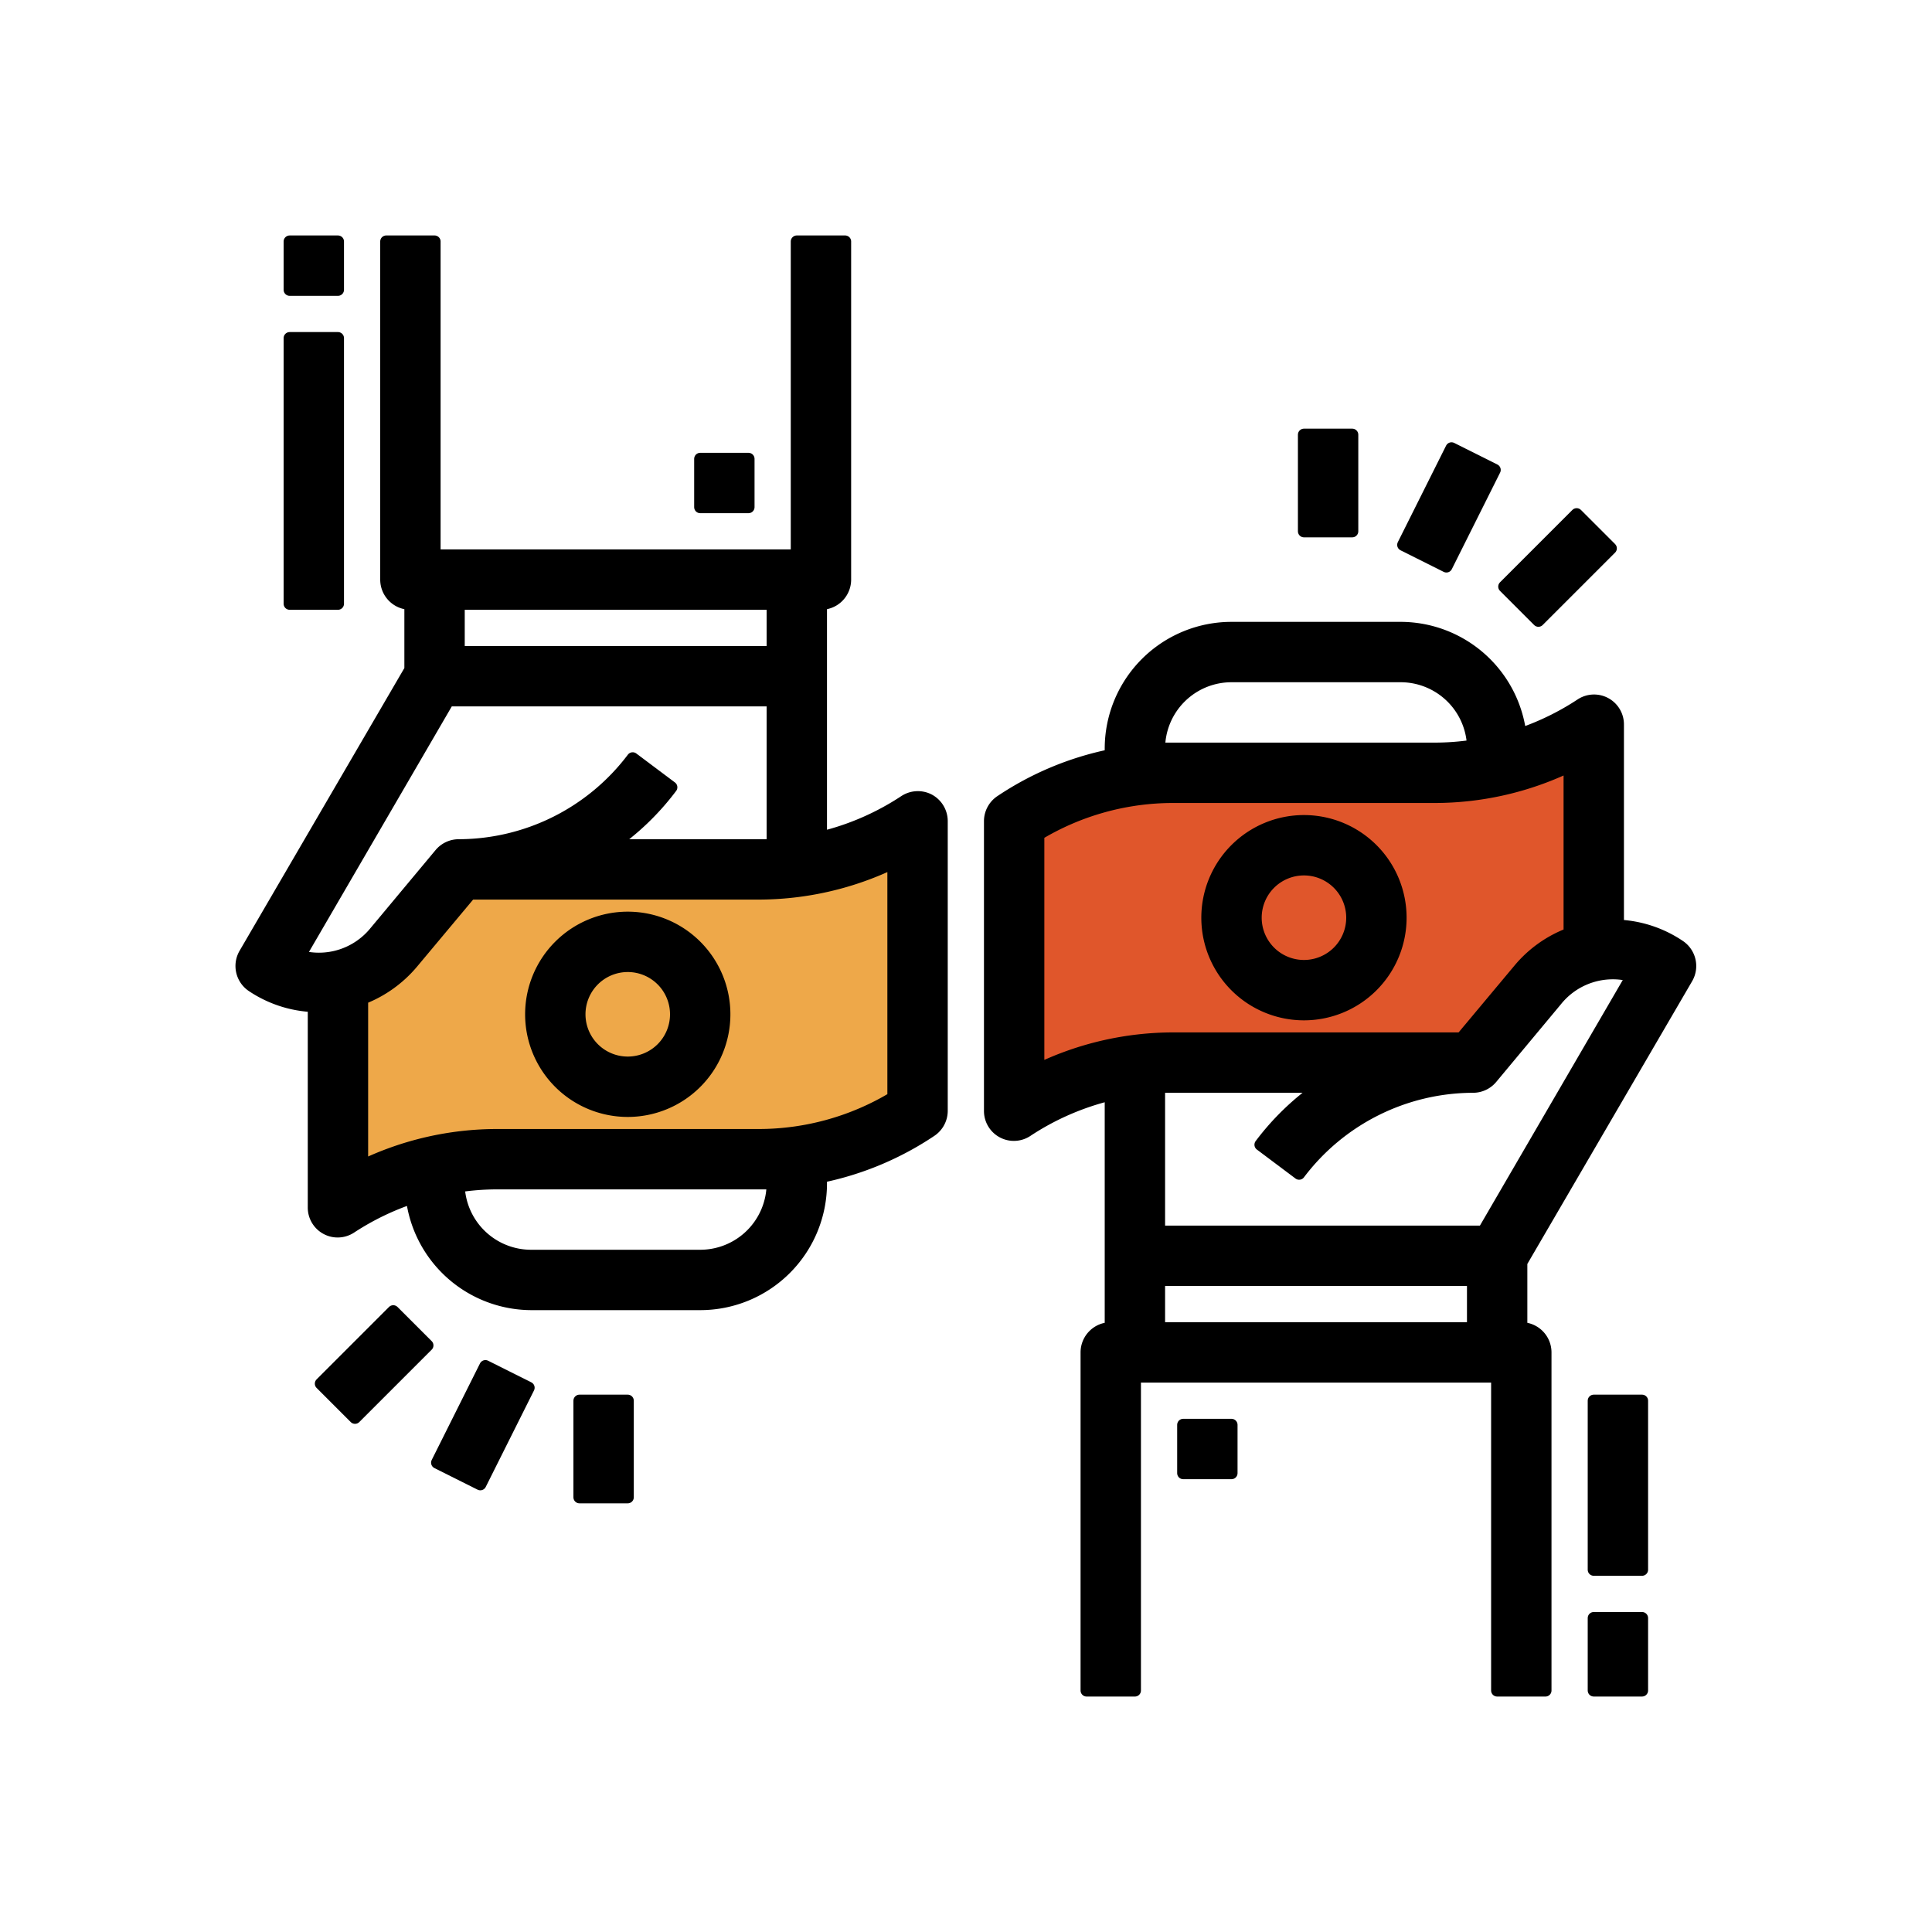 <svg xmlns="http://www.w3.org/2000/svg" width="40" height="40" viewBox="0 0 40 40">
  <g id="l_service2" transform="translate(-51 -98)">
    <g id="Group_1271" data-name="Group 1271" transform="translate(30 -425)">
      <path id="Path_1264" data-name="Path 1264" d="M6848.25,125.112l2.685-.746h6.587l2.666-.939v4.46l-3.179,2.5h-6.074l-3.368,1.119Z" transform="translate(-6805.959 414.673)" fill="#e0562b"/>
      <path id="Path_1265" data-name="Path 1265" d="M6847.936,126.316l3-1.95h6.587l2.666-.939V128.9l-3.179,1.481h-6.074l-3.368,1.119Z" transform="translate(-6819.888 416.816)" fill="#eea849"/>
      <g id="_006-money-exchange" data-name="006-money-exchange" transform="translate(26 528)">
        <g id="Group_1176" data-name="Group 1176" transform="translate(27.997 24)">
          <g id="Group_1175" data-name="Group 1175">
            <rect id="Rectangle_3410" data-name="Rectangle 3410" width="1" height="3.5" stroke="#000" stroke-linejoin="round" stroke-width="0.25"/>
          </g>
        </g>
        <g id="Group_1178" data-name="Group 1178" transform="translate(27.997 28.5)">
          <g id="Group_1177" data-name="Group 1177">
            <rect id="Rectangle_3411" data-name="Rectangle 3411" width="1" height="1.5" stroke="#000" stroke-linejoin="round" stroke-width="0.25"/>
          </g>
        </g>
        <g id="Group_1180" data-name="Group 1180" transform="translate(5.997 14)">
          <g id="Group_1179" data-name="Group 1179">
            <path id="Path_1260" data-name="Path 1260" d="M98,224a2,2,0,1,0,2,2A2,2,0,0,0,98,224Zm0,3a1,1,0,1,1,1-1A1,1,0,0,1,98,227Z" transform="translate(-96 -224)" stroke="#000" stroke-linejoin="round" stroke-width="0.25"/>
          </g>
        </g>
        <g id="Group_1182" data-name="Group 1182" transform="translate(0)">
          <g id="Group_1181" data-name="Group 1181" transform="translate(0)">
            <path id="Path_1261" data-name="Path 1261" d="M14.283,11.56a.5.5,0,0,0-.5.025,5.466,5.466,0,0,1-1.735.755V7.5a.5.5,0,0,0,.5-.5V0h-1V6.5h-7.5V0h-1V7a.5.5,0,0,0,.5.5V8.865L.118,14.75a.5.5,0,0,0,.155.665,2.46,2.46,0,0,0,1.275.415V20a.494.494,0,0,0,.765.415A5.5,5.5,0,0,1,3.578,19.8,2.5,2.5,0,0,0,6.048,22h3.5a2.5,2.5,0,0,0,2.5-2.5v-.135a6.37,6.37,0,0,0,2.275-.95A.5.5,0,0,0,14.548,18V12A.5.5,0,0,0,14.283,11.56ZM4.548,7.5h6.5v1h-6.5ZM1.253,14.795,4.333,9.5h6.715v3H7.7a5.37,5.37,0,0,0,1.25-1.2l-.8-.6a4.525,4.525,0,0,1-3.6,1.8.5.5,0,0,0-.385.18L2.818,14.295A1.5,1.5,0,0,1,1.253,14.795ZM9.548,21h-3.5a1.5,1.5,0,0,1-1.5-1.44,5.314,5.314,0,0,1,.8-.06h5.7A1.5,1.5,0,0,1,9.548,21Zm4-3.275a5.41,5.41,0,0,1-2.8.775h-5.4a6.435,6.435,0,0,0-2.8.64V15.675a2.545,2.545,0,0,0,1.04-.74l1.2-1.435h5.96a6.44,6.44,0,0,0,2.8-.64Z" transform="translate(-0.051)" stroke="#000" stroke-linejoin="round" stroke-width="0.25"/>
          </g>
        </g>
        <g id="Group_1184" data-name="Group 1184" transform="translate(0.997 2)">
          <g id="Group_1183" data-name="Group 1183">
            <rect id="Rectangle_3412" data-name="Rectangle 3412" width="1" height="5.5" stroke="#000" stroke-linejoin="round" stroke-width="0.25"/>
          </g>
        </g>
        <g id="Group_1186" data-name="Group 1186" transform="translate(0.997)">
          <g id="Group_1185" data-name="Group 1185">
            <rect id="Rectangle_3413" data-name="Rectangle 3413" width="1" height="1" stroke="#000" stroke-linejoin="round" stroke-width="0.25"/>
          </g>
        </g>
        <g id="Group_1188" data-name="Group 1188" transform="translate(1.643 22.148)">
          <g id="Group_1187" data-name="Group 1187" transform="translate(0 0)">
            <rect id="Rectangle_3414" data-name="Rectangle 3414" width="2.12" height="1" transform="translate(0 1.499) rotate(-45)" stroke="#000" stroke-linejoin="round" stroke-width="0.25"/>
          </g>
        </g>
        <g id="Group_1190" data-name="Group 1190" transform="translate(6.997 24)">
          <g id="Group_1189" data-name="Group 1189">
            <rect id="Rectangle_3415" data-name="Rectangle 3415" width="1" height="2" stroke="#000" stroke-linejoin="round" stroke-width="0.25"/>
          </g>
        </g>
        <g id="Group_1192" data-name="Group 1192" transform="translate(4.05 23.284)">
          <g id="Group_1191" data-name="Group 1191" transform="translate(0 0)">
            <rect id="Rectangle_3416" data-name="Rectangle 3416" width="2.235" height="1" transform="translate(0 1.999) rotate(-63.43)" stroke="#000" stroke-linejoin="round" stroke-width="0.25"/>
          </g>
        </g>
        <g id="Group_1194" data-name="Group 1194" transform="translate(15.497 8)">
          <g id="Group_1193" data-name="Group 1193">
            <path id="Path_1262" data-name="Path 1262" d="M262.43,135.25a.5.5,0,0,0-.155-.665,2.465,2.465,0,0,0-1.275-.42V130a.494.494,0,0,0-.765-.415,5.5,5.5,0,0,1-1.255.615,2.5,2.5,0,0,0-2.48-2.2H253a2.5,2.5,0,0,0-2.5,2.5v.135a6.37,6.37,0,0,0-2.275.95A.5.5,0,0,0,248,132v6a.494.494,0,0,0,.765.415,5.466,5.466,0,0,1,1.735-.755v4.84a.5.5,0,0,0-.5.5v7h1v-6.5h7.5V150h1v-7a.5.5,0,0,0-.5-.5v-1.365ZM253,129h3.5a1.5,1.5,0,0,1,1.5,1.44,5.312,5.312,0,0,1-.8.06h-5.7A1.5,1.5,0,0,1,253,129Zm-4,8.14v-4.865a5.41,5.41,0,0,1,2.8-.775h5.4a6.435,6.435,0,0,0,2.8-.64v3.47a2.5,2.5,0,0,0-1.04.735l-1.2,1.435h-5.96A6.44,6.44,0,0,0,249,137.14Zm9,5.36h-6.5v-1H258Zm.215-2H251.5v-3h3.35a5.371,5.371,0,0,0-1.25,1.2l.8.6a4.525,4.525,0,0,1,3.6-1.8.5.5,0,0,0,.385-.18l1.345-1.615a1.5,1.5,0,0,1,1.565-.5Z" transform="translate(-248 -128)" stroke="#000" stroke-linejoin="round" stroke-width="0.25"/>
          </g>
        </g>
        <g id="Group_1196" data-name="Group 1196" transform="translate(19.997 12)">
          <g id="Group_1195" data-name="Group 1195">
            <path id="Path_1263" data-name="Path 1263" d="M322,192a2,2,0,1,0,2,2A2,2,0,0,0,322,192Zm0,3a1,1,0,1,1,1-1A1,1,0,0,1,322,195Z" transform="translate(-320 -192)" stroke="#000" stroke-linejoin="round" stroke-width="0.25"/>
          </g>
        </g>
        <g id="Group_1198" data-name="Group 1198" transform="translate(26.144 5.646)">
          <g id="Group_1197" data-name="Group 1197" transform="translate(0 0)">
            <rect id="Rectangle_3417" data-name="Rectangle 3417" width="2.12" height="1" transform="translate(0 1.499) rotate(-45)" stroke="#000" stroke-linejoin="round" stroke-width="0.25"/>
          </g>
        </g>
        <g id="Group_1200" data-name="Group 1200" transform="translate(21.997 4)">
          <g id="Group_1199" data-name="Group 1199">
            <rect id="Rectangle_3418" data-name="Rectangle 3418" width="1" height="2" stroke="#000" stroke-linejoin="round" stroke-width="0.25"/>
          </g>
        </g>
        <g id="Group_1202" data-name="Group 1202" transform="translate(24.052 4.282)">
          <g id="Group_1201" data-name="Group 1201" transform="translate(0 0)">
            <rect id="Rectangle_3419" data-name="Rectangle 3419" width="2.235" height="1" transform="translate(0 1.999) rotate(-63.43)" stroke="#000" stroke-linejoin="round" stroke-width="0.25"/>
          </g>
        </g>
        <g id="Group_1204" data-name="Group 1204" transform="translate(19.497 24.5)">
          <g id="Group_1203" data-name="Group 1203">
            <rect id="Rectangle_3420" data-name="Rectangle 3420" width="1" height="1" stroke="#000" stroke-linejoin="round" stroke-width="0.25"/>
          </g>
        </g>
        <g id="Group_1206" data-name="Group 1206" transform="translate(9.497 4.5)">
          <g id="Group_1205" data-name="Group 1205">
            <rect id="Rectangle_3421" data-name="Rectangle 3421" width="1" height="1" stroke="#000" stroke-linejoin="round" stroke-width="0.25"/>
          </g>
        </g>
      </g>
    </g>
    <rect id="Rectangle_3609" data-name="Rectangle 3609" width="40" height="40" transform="translate(51 98)" fill="none"/>
  </g>
</svg>
